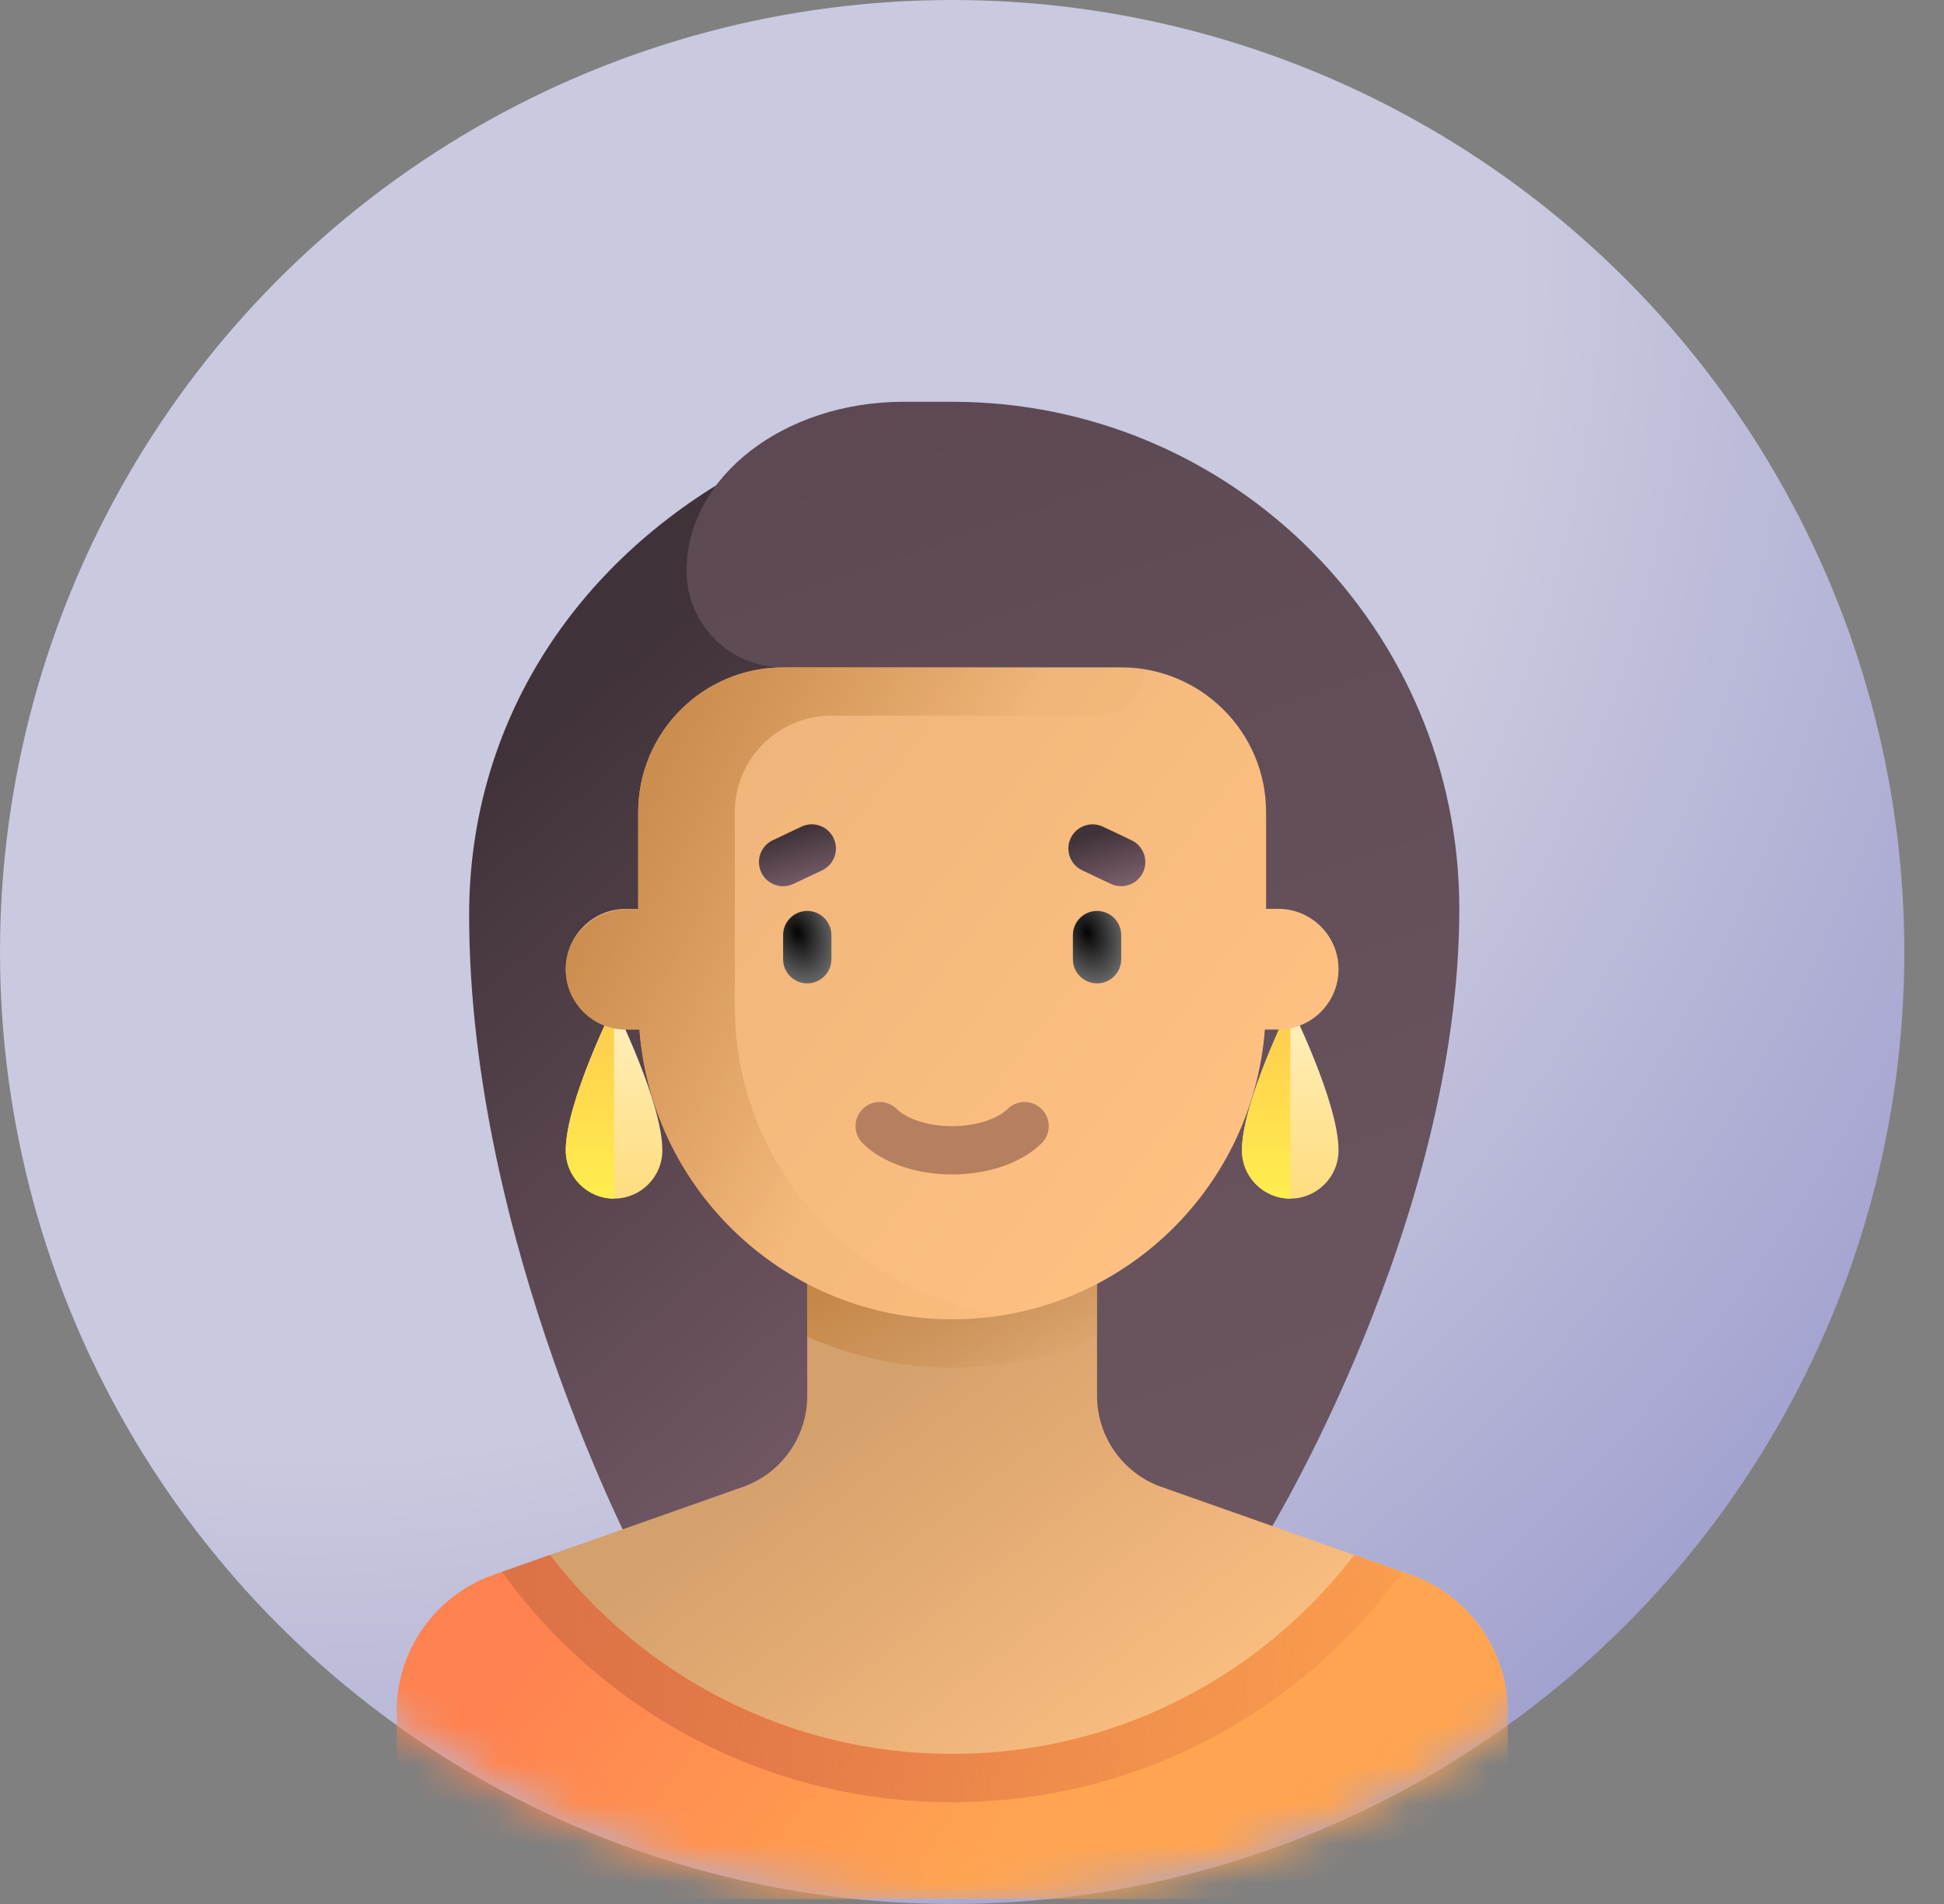 <svg width="49" height="48" viewBox="0 0 49 48" fill="none" xmlns="http://www.w3.org/2000/svg">
<rect x="0" y="0" width="49" height="48" fill="#808080" stroke="none"/>
<circle cx="24" cy="24" r="24" fill="url(#paint0_radial_4736_56914)"/>
<mask id="mask0_4736_56914" style="mask-type:alpha" maskUnits="userSpaceOnUse" x="0" y="0" width="48" height="48">
<circle cx="24" cy="24" r="24" fill="#C4C4C4"/>
</mask>
<g mask="url(#mask0_4736_56914)">
<path d="M16.086 39.348C16.086 39.348 11.825 31.314 11.825 23.065C11.825 18.467 14.26 14.39 18.521 11.956H22.173V39.348H16.086Z" fill="url(#paint1_linear_4736_56914)"/>
<path d="M31.913 38.739C31.913 38.739 36.783 30.826 36.783 22.912C36.782 15.852 31.059 10.129 24 10.129H22.782C19.739 10.129 17.304 12.037 17.304 14.39C17.304 15.735 18.394 16.825 19.738 16.825H22.173V38.739H31.913V38.739Z" fill="url(#paint2_linear_4736_56914)"/>
<path d="M16.695 28.999C16.695 29.672 16.15 30.217 15.478 30.217C14.805 30.217 14.26 29.672 14.26 28.999C14.26 27.782 15.478 25.347 15.478 25.347C15.478 25.347 16.695 27.782 16.695 28.999Z" fill="url(#paint3_linear_4736_56914)"/>
<path d="M15.478 25.347C15.478 25.347 14.26 27.782 14.26 28.999C14.26 29.672 14.805 30.217 15.478 30.217V25.347Z" fill="url(#paint4_linear_4736_56914)"/>
<path d="M33.739 28.999C33.739 29.672 33.194 30.217 32.522 30.217C31.849 30.217 31.304 29.672 31.304 28.999C31.304 27.782 32.522 25.347 32.522 25.347C32.522 25.347 33.739 27.782 33.739 28.999Z" fill="url(#paint5_linear_4736_56914)"/>
<path d="M32.522 25.347C32.522 25.347 31.304 27.782 31.304 28.999C31.304 29.672 31.849 30.217 32.522 30.217V25.347Z" fill="url(#paint6_linear_4736_56914)"/>
<path d="M35.563 39.705L29.276 37.486C28.303 37.142 27.652 36.222 27.652 35.19V32.043H20.347V35.19C20.347 36.222 19.696 37.142 18.723 37.486L12.436 39.705C10.976 40.22 9.999 41.6 9.999 43.149V46.043C9.999 47.052 10.817 47.87 11.825 47.87H36.174C37.182 47.87 38 47.052 38 46.043V43.149C38 41.6 37.023 40.22 35.563 39.705Z" fill="url(#paint7_linear_4736_56914)"/>
<path d="M24 34.478C25.293 34.478 26.528 34.196 27.652 33.699V32.043H20.347V33.699C21.471 34.196 22.706 34.478 24 34.478Z" fill="url(#paint8_linear_4736_56914)"/>
<path d="M32.217 22.912H31.913V20.477C31.913 18.46 30.278 16.825 28.261 16.825H19.739C17.721 16.825 16.086 18.46 16.086 20.477V22.912H15.782C14.942 22.912 14.26 23.594 14.26 24.434C14.26 25.274 14.942 25.956 15.782 25.956H16.117C16.429 30.041 19.835 33.26 24 33.26C28.165 33.26 31.57 30.041 31.882 25.956H32.217C33.058 25.956 33.739 25.274 33.739 24.434C33.739 23.594 33.058 22.912 32.217 22.912Z" fill="url(#paint9_linear_4736_56914)"/>
<path d="M20.347 24.791C20.011 24.791 19.739 24.519 19.739 24.183V23.574C19.739 23.238 20.011 22.965 20.347 22.965C20.684 22.965 20.956 23.238 20.956 23.574V24.183C20.956 24.519 20.684 24.791 20.347 24.791Z" fill="url(#paint10_radial_4736_56914)"/>
<path d="M27.652 24.791C27.315 24.791 27.043 24.519 27.043 24.183V23.574C27.043 23.238 27.315 22.965 27.652 22.965C27.988 22.965 28.261 23.238 28.261 23.574V24.183C28.261 24.519 27.988 24.791 27.652 24.791Z" fill="url(#paint11_radial_4736_56914)"/>
<path d="M24 29.608C23.086 29.608 22.244 29.315 21.746 28.824C21.506 28.587 21.504 28.202 21.74 27.963C21.977 27.723 22.363 27.721 22.601 27.957C22.803 28.157 23.291 28.391 24 28.391C24.708 28.391 25.196 28.157 25.398 27.957C25.637 27.721 26.022 27.723 26.259 27.963C26.495 28.202 26.493 28.587 26.253 28.824C25.756 29.315 24.913 29.608 24 29.608Z" fill="#B67F5F"/>
<path d="M19.739 22.342C19.511 22.342 19.293 22.213 19.189 21.994C19.044 21.69 19.174 21.327 19.478 21.183L20.201 20.84C20.504 20.696 20.867 20.826 21.011 21.13C21.156 21.434 21.026 21.797 20.722 21.941L19.999 22.283C19.915 22.323 19.827 22.342 19.739 22.342Z" fill="url(#paint12_linear_4736_56914)"/>
<path d="M28.26 22.341C28.173 22.341 28.084 22.323 28 22.283L27.277 21.941C26.974 21.797 26.843 21.433 26.988 21.13C27.132 20.826 27.496 20.697 27.798 20.84L28.521 21.183C28.825 21.327 28.955 21.69 28.81 21.994C28.706 22.213 28.488 22.341 28.26 22.341Z" fill="url(#paint13_linear_4736_56914)"/>
<path d="M35.563 39.705L34.136 39.201C31.799 42.246 28.134 44.217 24 44.217C19.865 44.217 16.2 42.246 13.863 39.201L12.436 39.705C10.976 40.22 9.999 41.6 9.999 43.149V46.043C9.999 47.052 10.817 47.87 11.825 47.87H36.174C37.182 47.87 38 47.052 38 46.043V43.149C38 41.6 37.023 40.22 35.563 39.705Z" fill="url(#paint14_linear_4736_56914)"/>
<path d="M24 44.217C19.865 44.217 16.2 42.246 13.863 39.201L12.651 39.629C15.195 43.145 19.328 45.435 24 45.435C28.671 45.435 32.805 43.145 35.348 39.629L34.136 39.201C31.799 42.246 28.134 44.217 24 44.217Z" fill="url(#paint15_linear_4736_56914)"/>
<path d="M16.086 20.477V22.912H15.869C15.073 22.912 14.347 23.485 14.268 24.277C14.177 25.188 14.89 25.956 15.782 25.956H16.117C16.429 30.041 19.835 33.26 24 33.26C24.416 33.26 24.822 33.22 25.221 33.158C21.428 32.572 18.521 29.304 18.521 25.347V20.477C18.521 19.133 19.611 18.043 20.956 18.043H27.652C28.324 18.043 28.869 17.497 28.869 16.825H19.739C17.721 16.825 16.086 18.46 16.086 20.477Z" fill="url(#paint16_linear_4736_56914)"/>
</g>
<defs>
<radialGradient id="paint0_radial_4736_56914" cx="0" cy="0" r="1" gradientUnits="userSpaceOnUse" gradientTransform="translate(7.5 6) rotate(52.431) scale(49.204)">
<stop offset="0.629" stop-color="#C9C9DF"/>
<stop offset="1" stop-color="#A1A1CF"/>
</radialGradient>
<linearGradient id="paint1_linear_4736_56914" x1="12.5" y1="19" x2="28.5" y2="37.5" gradientUnits="userSpaceOnUse">
<stop stop-color="#403239"/>
<stop offset="1" stop-color="#806371"/>
</linearGradient>
<linearGradient id="paint2_linear_4736_56914" x1="21.5" y1="11" x2="31" y2="38" gradientUnits="userSpaceOnUse">
<stop stop-color="#5C4953"/>
<stop offset="1" stop-color="#6B5660"/>
</linearGradient>
<linearGradient id="paint3_linear_4736_56914" x1="15.478" y1="25.347" x2="15.478" y2="30.217" gradientUnits="userSpaceOnUse">
<stop stop-color="#FFF0BF"/>
<stop offset="1" stop-color="#FFDC7D"/>
</linearGradient>
<linearGradient id="paint4_linear_4736_56914" x1="14.869" y1="25.347" x2="14.869" y2="30.217" gradientUnits="userSpaceOnUse">
<stop stop-color="#FFCA4E"/>
<stop offset="1" stop-color="#FFED4E"/>
</linearGradient>
<linearGradient id="paint5_linear_4736_56914" x1="32.522" y1="25.347" x2="32.522" y2="30.217" gradientUnits="userSpaceOnUse">
<stop stop-color="#FFF0BF"/>
<stop offset="1" stop-color="#FFDC7D"/>
</linearGradient>
<linearGradient id="paint6_linear_4736_56914" x1="31.913" y1="25.347" x2="31.913" y2="30.217" gradientUnits="userSpaceOnUse">
<stop stop-color="#FFCA4E"/>
<stop offset="1" stop-color="#FFED4E"/>
</linearGradient>
<linearGradient id="paint7_linear_4736_56914" x1="18.5" y1="37.5" x2="25.575" y2="46.564" gradientUnits="userSpaceOnUse">
<stop stop-color="#D4A06C"/>
<stop offset="1" stop-color="#FABD80"/>
</linearGradient>
<linearGradient id="paint8_linear_4736_56914" x1="20.582" y1="32.389" x2="22.458" y2="36.223" gradientUnits="userSpaceOnUse">
<stop stop-color="#C58646"/>
<stop offset="1" stop-color="#C68748" stop-opacity="0.06"/>
</linearGradient>
<linearGradient id="paint9_linear_4736_56914" x1="15.236" y1="18.695" x2="30.406" y2="30.494" gradientUnits="userSpaceOnUse">
<stop stop-color="#EDB379"/>
<stop offset="1" stop-color="#FFC182"/>
</linearGradient>
<radialGradient id="paint10_radial_4736_56914" cx="0" cy="0" r="1" gradientUnits="userSpaceOnUse" gradientTransform="translate(20.105 23.512) rotate(71.565) scale(1.54 1.027)">
<stop stop-color="#040404"/>
<stop offset="1" stop-color="#767676"/>
</radialGradient>
<radialGradient id="paint11_radial_4736_56914" cx="0" cy="0" r="1" gradientUnits="userSpaceOnUse" gradientTransform="translate(27.409 23.512) rotate(71.565) scale(1.54 1.027)">
<stop stop-color="#040404"/>
<stop offset="1" stop-color="#767676"/>
</radialGradient>
<linearGradient id="paint12_linear_4736_56914" x1="19.256" y1="21.183" x2="19.738" y2="22.712" gradientUnits="userSpaceOnUse">
<stop stop-color="#403239"/>
<stop offset="1" stop-color="#806371"/>
</linearGradient>
<linearGradient id="paint13_linear_4736_56914" x1="27.055" y1="21.183" x2="27.537" y2="22.712" gradientUnits="userSpaceOnUse">
<stop stop-color="#403239"/>
<stop offset="1" stop-color="#806371"/>
</linearGradient>
<linearGradient id="paint14_linear_4736_56914" x1="14" y1="40.5" x2="24" y2="47.87" gradientUnits="userSpaceOnUse">
<stop stop-color="#FF8250"/>
<stop offset="1" stop-color="#FFA450"/>
</linearGradient>
<linearGradient id="paint15_linear_4736_56914" x1="13.5" y1="40" x2="38" y2="42.5" gradientUnits="userSpaceOnUse">
<stop stop-color="#DC7346"/>
<stop offset="1" stop-color="#DC7346" stop-opacity="0.03"/>
</linearGradient>
<linearGradient id="paint16_linear_4736_56914" x1="14.729" y1="19.164" x2="23.625" y2="23.359" gradientUnits="userSpaceOnUse">
<stop stop-color="#C58646"/>
<stop offset="1" stop-color="#C68748" stop-opacity="0.06"/>
</linearGradient>
</defs>
</svg>
